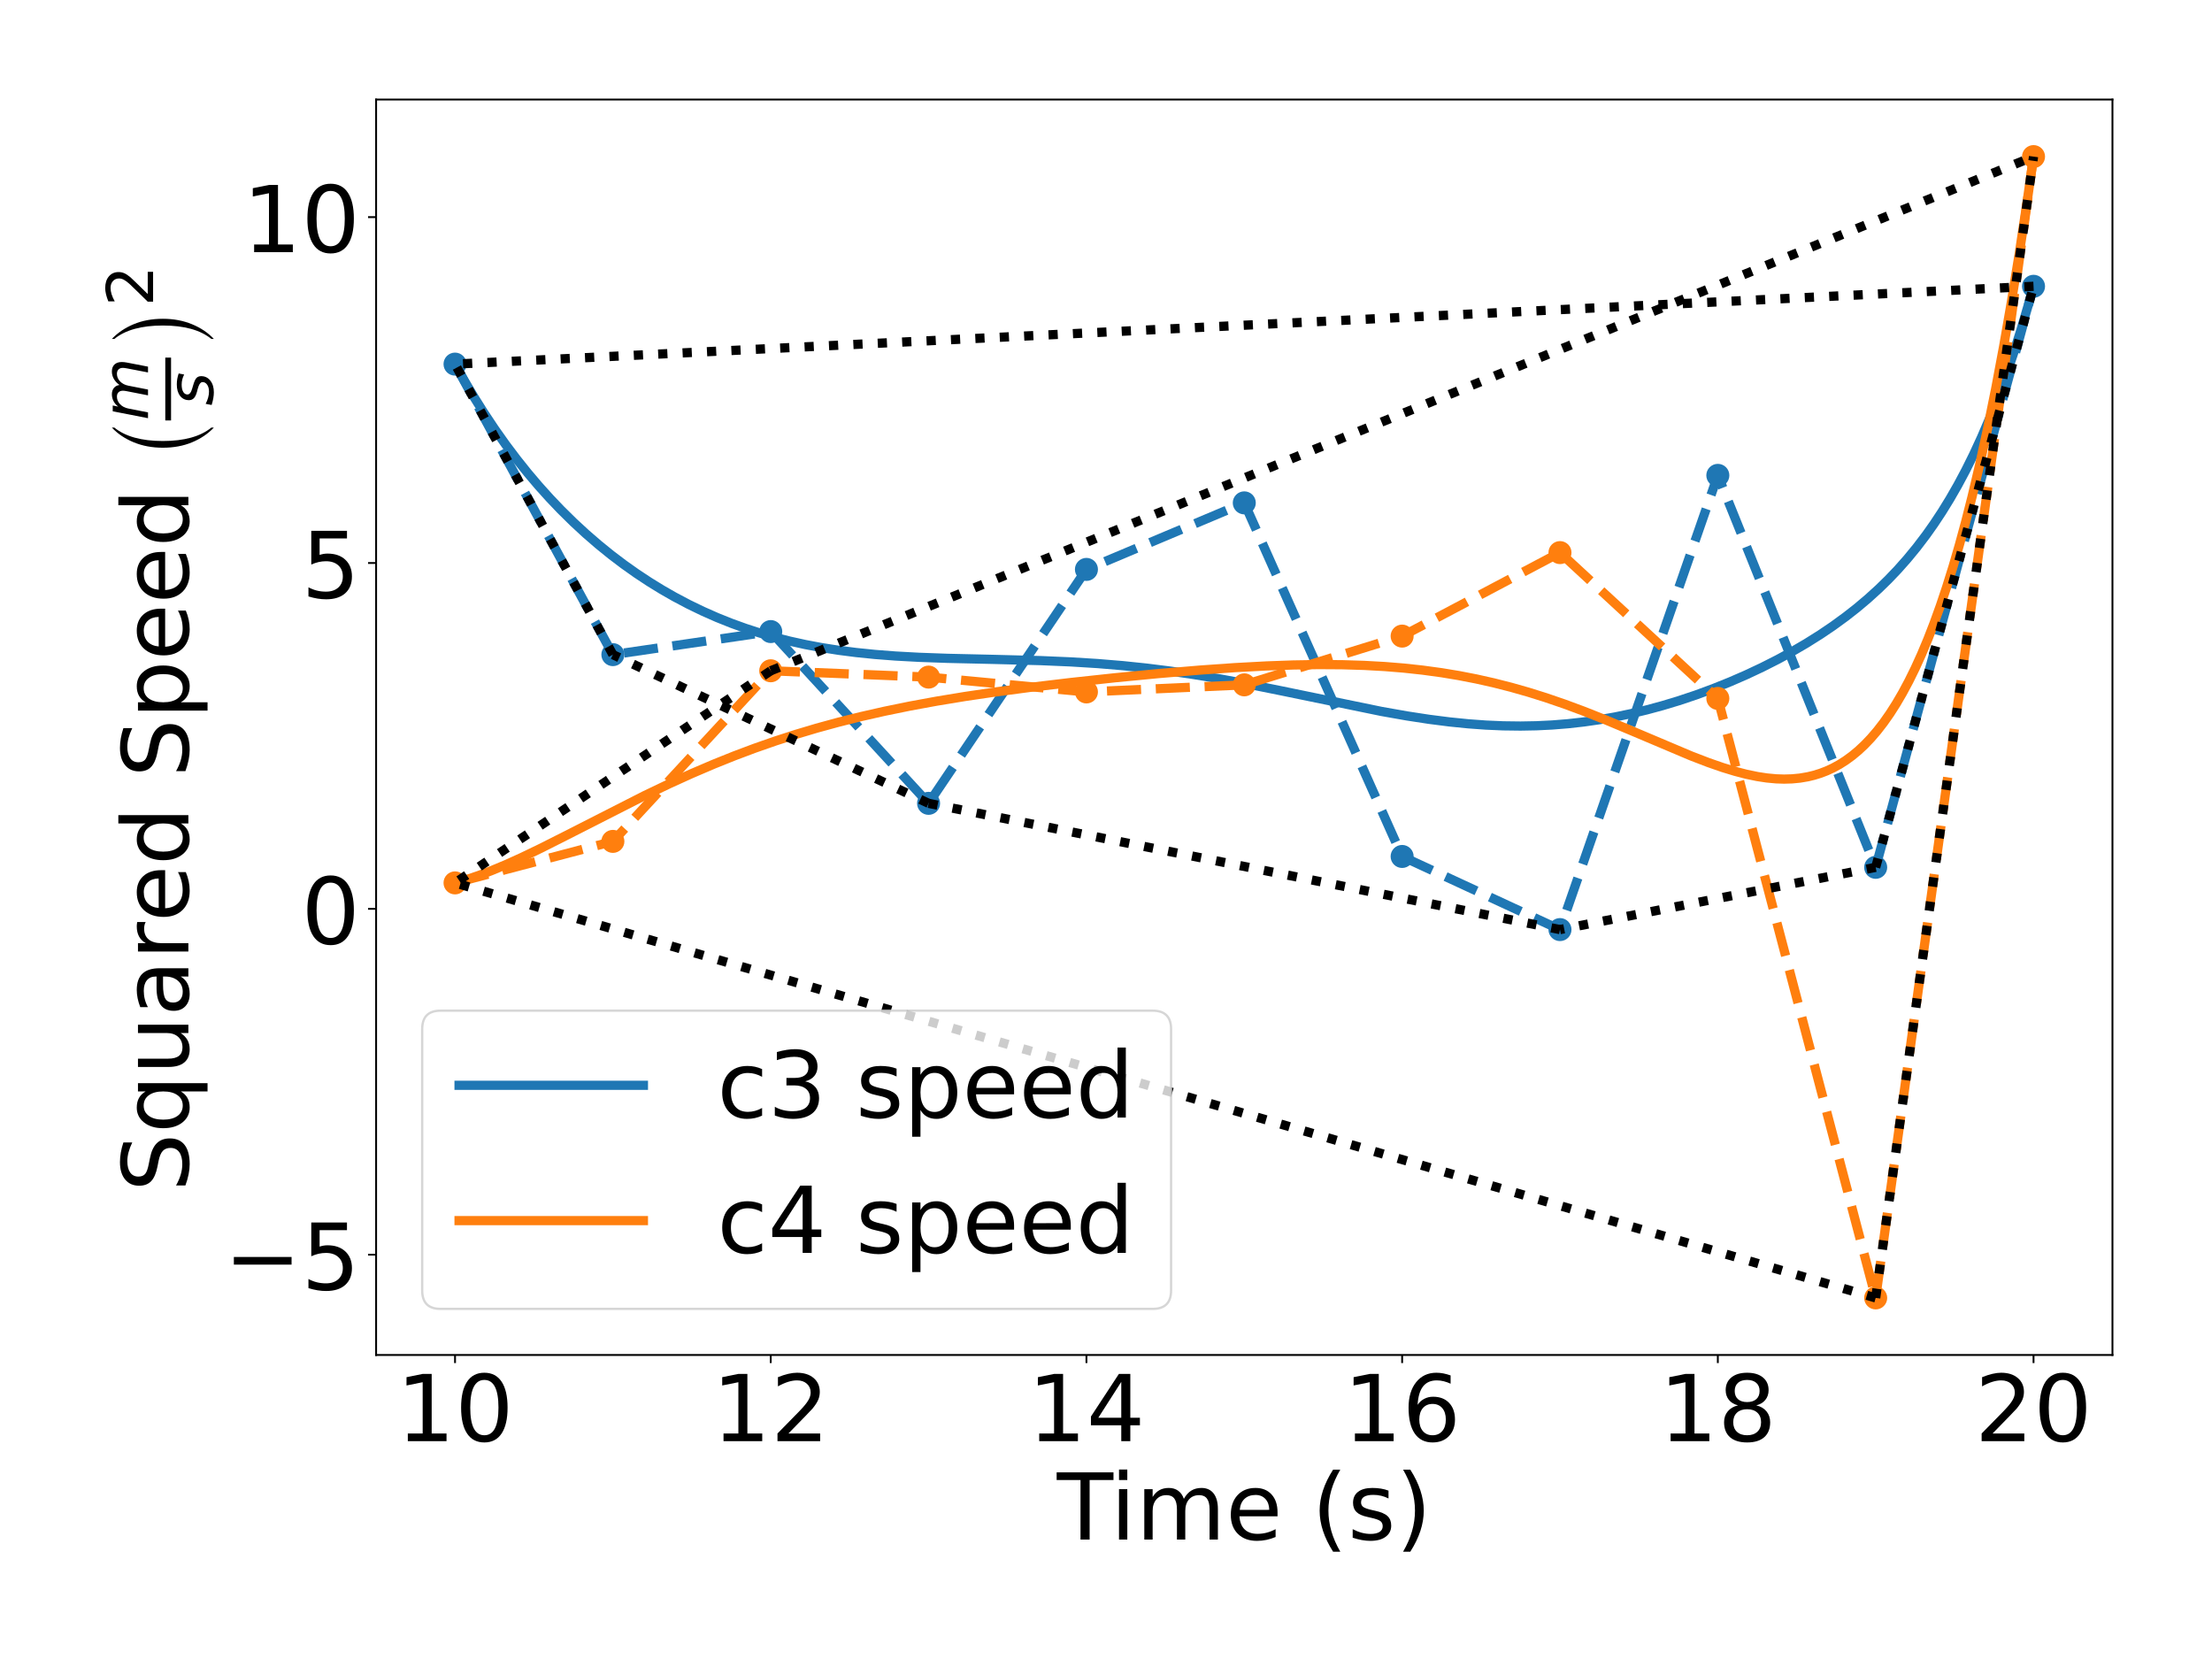 <?xml version="1.0" encoding="utf-8" standalone="no"?>
<!DOCTYPE svg PUBLIC "-//W3C//DTD SVG 1.1//EN"
  "http://www.w3.org/Graphics/SVG/1.1/DTD/svg11.dtd">
<!-- Created with matplotlib (https://matplotlib.org/) -->
<svg height="720pt" version="1.1" viewBox="0 0 959.976 720" width="959.976pt" xmlns="http://www.w3.org/2000/svg" xmlns:xlink="http://www.w3.org/1999/xlink">
 <defs>
  <style type="text/css">
*{stroke-linecap:butt;stroke-linejoin:round;}
  </style>
 </defs>
 <g id="figure_1">
  <g id="patch_1">
   <path d="M 0 720 
L 959.976 720 
L 959.976 0 
L 0 0 
z
" style="fill:#ffffff;"/>
  </g>
  <g id="axes_1">
   <g id="patch_2">
    <path d="M 163.227 588.04 
L 916.776 588.04 
L 916.776 43.2 
L 163.227 43.2 
z
" style="fill:#ffffff;"/>
   </g>
   <g id="matplotlib.axis_1">
    <g id="xtick_1">
     <g id="line2d_1">
      <defs>
       <path d="M 0 0 
L 0 3.5 
" id="m28bb5f65b8" style="stroke:#000000;stroke-width:0.8;"/>
      </defs>
      <g>
       <use style="stroke:#000000;stroke-width:0.8;" x="197.479" xlink:href="#m28bb5f65b8" y="588.04"/>
      </g>
     </g>
     <g id="text_1">
      <!-- 10 -->
      <defs>
       <path d="M 12.406 8.297 
L 28.516 8.297 
L 28.516 63.922 
L 10.984 60.406 
L 10.984 69.391 
L 28.422 72.906 
L 38.281 72.906 
L 38.281 8.297 
L 54.391 8.297 
L 54.391 0 
L 12.406 0 
z
" id="DejaVuSans-49"/>
       <path d="M 31.781 66.406 
Q 24.172 66.406 20.328 58.906 
Q 16.5 51.422 16.5 36.375 
Q 16.5 21.391 20.328 13.891 
Q 24.172 6.391 31.781 6.391 
Q 39.453 6.391 43.281 13.891 
Q 47.125 21.391 47.125 36.375 
Q 47.125 51.422 43.281 58.906 
Q 39.453 66.406 31.781 66.406 
z
M 31.781 74.219 
Q 44.047 74.219 50.516 64.516 
Q 56.984 54.828 56.984 36.375 
Q 56.984 17.969 50.516 8.266 
Q 44.047 -1.422 31.781 -1.422 
Q 19.531 -1.422 13.062 8.266 
Q 6.594 17.969 6.594 36.375 
Q 6.594 54.828 13.062 64.516 
Q 19.531 74.219 31.781 74.219 
z
" id="DejaVuSans-48"/>
      </defs>
      <g transform="translate(172.029 625.434)scale(0.4 -0.4)">
       <use xlink:href="#DejaVuSans-49"/>
       <use x="63.623" xlink:href="#DejaVuSans-48"/>
      </g>
     </g>
    </g>
    <g id="xtick_2">
     <g id="line2d_2">
      <g>
       <use style="stroke:#000000;stroke-width:0.8;" x="334.488" xlink:href="#m28bb5f65b8" y="588.04"/>
      </g>
     </g>
     <g id="text_2">
      <!-- 12 -->
      <defs>
       <path d="M 19.188 8.297 
L 53.609 8.297 
L 53.609 0 
L 7.328 0 
L 7.328 8.297 
Q 12.938 14.109 22.625 23.891 
Q 32.328 33.688 34.812 36.531 
Q 39.547 41.844 41.422 45.531 
Q 43.312 49.219 43.312 52.781 
Q 43.312 58.594 39.234 62.25 
Q 35.156 65.922 28.609 65.922 
Q 23.969 65.922 18.812 64.312 
Q 13.672 62.703 7.812 59.422 
L 7.812 69.391 
Q 13.766 71.781 18.938 73 
Q 24.125 74.219 28.422 74.219 
Q 39.75 74.219 46.484 68.547 
Q 53.219 62.891 53.219 53.422 
Q 53.219 48.922 51.531 44.891 
Q 49.859 40.875 45.406 35.406 
Q 44.188 33.984 37.641 27.219 
Q 31.109 20.453 19.188 8.297 
z
" id="DejaVuSans-50"/>
      </defs>
      <g transform="translate(309.038 625.434)scale(0.4 -0.4)">
       <use xlink:href="#DejaVuSans-49"/>
       <use x="63.623" xlink:href="#DejaVuSans-50"/>
      </g>
     </g>
    </g>
    <g id="xtick_3">
     <g id="line2d_3">
      <g>
       <use style="stroke:#000000;stroke-width:0.8;" x="471.497" xlink:href="#m28bb5f65b8" y="588.04"/>
      </g>
     </g>
     <g id="text_3">
      <!-- 14 -->
      <defs>
       <path d="M 37.797 64.312 
L 12.891 25.391 
L 37.797 25.391 
z
M 35.203 72.906 
L 47.609 72.906 
L 47.609 25.391 
L 58.016 25.391 
L 58.016 17.188 
L 47.609 17.188 
L 47.609 0 
L 37.797 0 
L 37.797 17.188 
L 4.891 17.188 
L 4.891 26.703 
z
" id="DejaVuSans-52"/>
      </defs>
      <g transform="translate(446.047 625.434)scale(0.4 -0.4)">
       <use xlink:href="#DejaVuSans-49"/>
       <use x="63.623" xlink:href="#DejaVuSans-52"/>
      </g>
     </g>
    </g>
    <g id="xtick_4">
     <g id="line2d_4">
      <g>
       <use style="stroke:#000000;stroke-width:0.8;" x="608.506" xlink:href="#m28bb5f65b8" y="588.04"/>
      </g>
     </g>
     <g id="text_4">
      <!-- 16 -->
      <defs>
       <path d="M 33.016 40.375 
Q 26.375 40.375 22.484 35.828 
Q 18.609 31.297 18.609 23.391 
Q 18.609 15.531 22.484 10.953 
Q 26.375 6.391 33.016 6.391 
Q 39.656 6.391 43.531 10.953 
Q 47.406 15.531 47.406 23.391 
Q 47.406 31.297 43.531 35.828 
Q 39.656 40.375 33.016 40.375 
z
M 52.594 71.297 
L 52.594 62.312 
Q 48.875 64.062 45.094 64.984 
Q 41.312 65.922 37.594 65.922 
Q 27.828 65.922 22.672 59.328 
Q 17.531 52.734 16.797 39.406 
Q 19.672 43.656 24.016 45.922 
Q 28.375 48.188 33.594 48.188 
Q 44.578 48.188 50.953 41.516 
Q 57.328 34.859 57.328 23.391 
Q 57.328 12.156 50.688 5.359 
Q 44.047 -1.422 33.016 -1.422 
Q 20.359 -1.422 13.672 8.266 
Q 6.984 17.969 6.984 36.375 
Q 6.984 53.656 15.188 63.938 
Q 23.391 74.219 37.203 74.219 
Q 40.922 74.219 44.703 73.484 
Q 48.484 72.75 52.594 71.297 
z
" id="DejaVuSans-54"/>
      </defs>
      <g transform="translate(583.056 625.434)scale(0.4 -0.4)">
       <use xlink:href="#DejaVuSans-49"/>
       <use x="63.623" xlink:href="#DejaVuSans-54"/>
      </g>
     </g>
    </g>
    <g id="xtick_5">
     <g id="line2d_5">
      <g>
       <use style="stroke:#000000;stroke-width:0.8;" x="745.515" xlink:href="#m28bb5f65b8" y="588.04"/>
      </g>
     </g>
     <g id="text_5">
      <!-- 18 -->
      <defs>
       <path d="M 31.781 34.625 
Q 24.75 34.625 20.719 30.859 
Q 16.703 27.094 16.703 20.516 
Q 16.703 13.922 20.719 10.156 
Q 24.75 6.391 31.781 6.391 
Q 38.812 6.391 42.859 10.172 
Q 46.922 13.969 46.922 20.516 
Q 46.922 27.094 42.891 30.859 
Q 38.875 34.625 31.781 34.625 
z
M 21.922 38.812 
Q 15.578 40.375 12.031 44.719 
Q 8.5 49.078 8.5 55.328 
Q 8.5 64.062 14.719 69.141 
Q 20.953 74.219 31.781 74.219 
Q 42.672 74.219 48.875 69.141 
Q 55.078 64.062 55.078 55.328 
Q 55.078 49.078 51.531 44.719 
Q 48 40.375 41.703 38.812 
Q 48.828 37.156 52.797 32.312 
Q 56.781 27.484 56.781 20.516 
Q 56.781 9.906 50.312 4.234 
Q 43.844 -1.422 31.781 -1.422 
Q 19.734 -1.422 13.25 4.234 
Q 6.781 9.906 6.781 20.516 
Q 6.781 27.484 10.781 32.312 
Q 14.797 37.156 21.922 38.812 
z
M 18.312 54.391 
Q 18.312 48.734 21.844 45.562 
Q 25.391 42.391 31.781 42.391 
Q 38.141 42.391 41.719 45.562 
Q 45.312 48.734 45.312 54.391 
Q 45.312 60.062 41.719 63.234 
Q 38.141 66.406 31.781 66.406 
Q 25.391 66.406 21.844 63.234 
Q 18.312 60.062 18.312 54.391 
z
" id="DejaVuSans-56"/>
      </defs>
      <g transform="translate(720.065 625.434)scale(0.4 -0.4)">
       <use xlink:href="#DejaVuSans-49"/>
       <use x="63.623" xlink:href="#DejaVuSans-56"/>
      </g>
     </g>
    </g>
    <g id="xtick_6">
     <g id="line2d_6">
      <g>
       <use style="stroke:#000000;stroke-width:0.8;" x="882.524" xlink:href="#m28bb5f65b8" y="588.04"/>
      </g>
     </g>
     <g id="text_6">
      <!-- 20 -->
      <g transform="translate(857.074 625.434)scale(0.4 -0.4)">
       <use xlink:href="#DejaVuSans-50"/>
       <use x="63.623" xlink:href="#DejaVuSans-48"/>
      </g>
     </g>
    </g>
    <g id="text_7">
     <!-- Time (s) -->
     <defs>
      <path d="M -0.297 72.906 
L 61.375 72.906 
L 61.375 64.594 
L 35.5 64.594 
L 35.5 0 
L 25.594 0 
L 25.594 64.594 
L -0.297 64.594 
z
" id="DejaVuSans-84"/>
      <path d="M 9.422 54.688 
L 18.406 54.688 
L 18.406 0 
L 9.422 0 
z
M 9.422 75.984 
L 18.406 75.984 
L 18.406 64.594 
L 9.422 64.594 
z
" id="DejaVuSans-105"/>
      <path d="M 52 44.188 
Q 55.375 50.25 60.062 53.125 
Q 64.75 56 71.094 56 
Q 79.641 56 84.281 50.016 
Q 88.922 44.047 88.922 33.016 
L 88.922 0 
L 79.891 0 
L 79.891 32.719 
Q 79.891 40.578 77.094 44.375 
Q 74.312 48.188 68.609 48.188 
Q 61.625 48.188 57.562 43.547 
Q 53.516 38.922 53.516 30.906 
L 53.516 0 
L 44.484 0 
L 44.484 32.719 
Q 44.484 40.625 41.703 44.406 
Q 38.922 48.188 33.109 48.188 
Q 26.219 48.188 22.156 43.531 
Q 18.109 38.875 18.109 30.906 
L 18.109 0 
L 9.078 0 
L 9.078 54.688 
L 18.109 54.688 
L 18.109 46.188 
Q 21.188 51.219 25.484 53.609 
Q 29.781 56 35.688 56 
Q 41.656 56 45.828 52.969 
Q 50 49.953 52 44.188 
z
" id="DejaVuSans-109"/>
      <path d="M 56.203 29.594 
L 56.203 25.203 
L 14.891 25.203 
Q 15.484 15.922 20.484 11.062 
Q 25.484 6.203 34.422 6.203 
Q 39.594 6.203 44.453 7.469 
Q 49.312 8.734 54.109 11.281 
L 54.109 2.781 
Q 49.266 0.734 44.188 -0.344 
Q 39.109 -1.422 33.891 -1.422 
Q 20.797 -1.422 13.156 6.188 
Q 5.516 13.812 5.516 26.812 
Q 5.516 40.234 12.766 48.109 
Q 20.016 56 32.328 56 
Q 43.359 56 49.781 48.891 
Q 56.203 41.797 56.203 29.594 
z
M 47.219 32.234 
Q 47.125 39.594 43.094 43.984 
Q 39.062 48.391 32.422 48.391 
Q 24.906 48.391 20.391 44.141 
Q 15.875 39.891 15.188 32.172 
z
" id="DejaVuSans-101"/>
      <path id="DejaVuSans-32"/>
      <path d="M 31 75.875 
Q 24.469 64.656 21.281 53.656 
Q 18.109 42.672 18.109 31.391 
Q 18.109 20.125 21.312 9.062 
Q 24.516 -2 31 -13.188 
L 23.188 -13.188 
Q 15.875 -1.703 12.234 9.375 
Q 8.594 20.453 8.594 31.391 
Q 8.594 42.281 12.203 53.312 
Q 15.828 64.359 23.188 75.875 
z
" id="DejaVuSans-40"/>
      <path d="M 44.281 53.078 
L 44.281 44.578 
Q 40.484 46.531 36.375 47.5 
Q 32.281 48.484 27.875 48.484 
Q 21.188 48.484 17.844 46.438 
Q 14.5 44.391 14.5 40.281 
Q 14.5 37.156 16.891 35.375 
Q 19.281 33.594 26.516 31.984 
L 29.594 31.297 
Q 39.156 29.25 43.188 25.516 
Q 47.219 21.781 47.219 15.094 
Q 47.219 7.469 41.188 3.016 
Q 35.156 -1.422 24.609 -1.422 
Q 20.219 -1.422 15.453 -0.562 
Q 10.688 0.297 5.422 2 
L 5.422 11.281 
Q 10.406 8.688 15.234 7.391 
Q 20.062 6.109 24.812 6.109 
Q 31.156 6.109 34.562 8.281 
Q 37.984 10.453 37.984 14.406 
Q 37.984 18.062 35.516 20.016 
Q 33.062 21.969 24.703 23.781 
L 21.578 24.516 
Q 13.234 26.266 9.516 29.906 
Q 5.812 33.547 5.812 39.891 
Q 5.812 47.609 11.281 51.797 
Q 16.75 56 26.812 56 
Q 31.781 56 36.172 55.266 
Q 40.578 54.547 44.281 53.078 
z
" id="DejaVuSans-115"/>
      <path d="M 8.016 75.875 
L 15.828 75.875 
Q 23.141 64.359 26.781 53.312 
Q 30.422 42.281 30.422 31.391 
Q 30.422 20.453 26.781 9.375 
Q 23.141 -1.703 15.828 -13.188 
L 8.016 -13.188 
Q 14.5 -2 17.703 9.062 
Q 20.906 20.125 20.906 31.391 
Q 20.906 42.672 17.703 53.656 
Q 14.5 64.656 8.016 75.875 
z
" id="DejaVuSans-41"/>
     </defs>
     <g transform="translate(458.686 668.146)scale(0.4 -0.4)">
      <use xlink:href="#DejaVuSans-84"/>
      <use x="57.959" xlink:href="#DejaVuSans-105"/>
      <use x="85.742" xlink:href="#DejaVuSans-109"/>
      <use x="183.154" xlink:href="#DejaVuSans-101"/>
      <use x="244.678" xlink:href="#DejaVuSans-32"/>
      <use x="276.465" xlink:href="#DejaVuSans-40"/>
      <use x="315.479" xlink:href="#DejaVuSans-115"/>
      <use x="367.578" xlink:href="#DejaVuSans-41"/>
     </g>
    </g>
   </g>
   <g id="matplotlib.axis_2">
    <g id="ytick_1">
     <g id="line2d_7">
      <defs>
       <path d="M 0 0 
L -3.5 0 
" id="m6526f35164" style="stroke:#000000;stroke-width:0.8;"/>
      </defs>
      <g>
       <use style="stroke:#000000;stroke-width:0.8;" x="163.227" xlink:href="#m6526f35164" y="544.513"/>
      </g>
     </g>
     <g id="text_8">
      <!-- −5 -->
      <defs>
       <path d="M 10.594 35.5 
L 73.188 35.5 
L 73.188 27.203 
L 10.594 27.203 
z
" id="DejaVuSans-8722"/>
       <path d="M 10.797 72.906 
L 49.516 72.906 
L 49.516 64.594 
L 19.828 64.594 
L 19.828 46.734 
Q 21.969 47.469 24.109 47.828 
Q 26.266 48.188 28.422 48.188 
Q 40.625 48.188 47.75 41.5 
Q 54.891 34.812 54.891 23.391 
Q 54.891 11.625 47.562 5.094 
Q 40.234 -1.422 26.906 -1.422 
Q 22.312 -1.422 17.547 -0.641 
Q 12.797 0.141 7.719 1.703 
L 7.719 11.625 
Q 12.109 9.234 16.797 8.062 
Q 21.484 6.891 26.703 6.891 
Q 35.156 6.891 40.078 11.328 
Q 45.016 15.766 45.016 23.391 
Q 45.016 31 40.078 35.438 
Q 35.156 39.891 26.703 39.891 
Q 22.75 39.891 18.812 39.016 
Q 14.891 38.141 10.797 36.281 
z
" id="DejaVuSans-53"/>
      </defs>
      <g transform="translate(97.258 559.71)scale(0.4 -0.4)">
       <use xlink:href="#DejaVuSans-8722"/>
       <use x="83.789" xlink:href="#DejaVuSans-53"/>
      </g>
     </g>
    </g>
    <g id="ytick_2">
     <g id="line2d_8">
      <g>
       <use style="stroke:#000000;stroke-width:0.8;" x="163.227" xlink:href="#m6526f35164" y="394.419"/>
      </g>
     </g>
     <g id="text_9">
      <!-- 0 -->
      <g transform="translate(130.777 409.616)scale(0.4 -0.4)">
       <use xlink:href="#DejaVuSans-48"/>
      </g>
     </g>
    </g>
    <g id="ytick_3">
     <g id="line2d_9">
      <g>
       <use style="stroke:#000000;stroke-width:0.8;" x="163.227" xlink:href="#m6526f35164" y="244.326"/>
      </g>
     </g>
     <g id="text_10">
      <!-- 5 -->
      <g transform="translate(130.777 259.522)scale(0.4 -0.4)">
       <use xlink:href="#DejaVuSans-53"/>
      </g>
     </g>
    </g>
    <g id="ytick_4">
     <g id="line2d_10">
      <g>
       <use style="stroke:#000000;stroke-width:0.8;" x="163.227" xlink:href="#m6526f35164" y="94.232"/>
      </g>
     </g>
     <g id="text_11">
      <!-- 10 -->
      <g transform="translate(105.327 109.429)scale(0.4 -0.4)">
       <use xlink:href="#DejaVuSans-49"/>
       <use x="63.623" xlink:href="#DejaVuSans-48"/>
      </g>
     </g>
    </g>
    <g id="text_12">
     <!-- Squared Speed $\left( \frac{m}{s} \right)^2$ -->
     <defs>
      <path d="M 53.516 70.516 
L 53.516 60.891 
Q 47.906 63.578 42.922 64.891 
Q 37.938 66.219 33.297 66.219 
Q 25.25 66.219 20.875 63.094 
Q 16.5 59.969 16.5 54.203 
Q 16.5 49.359 19.406 46.891 
Q 22.312 44.438 30.422 42.922 
L 36.375 41.703 
Q 47.406 39.594 52.656 34.297 
Q 57.906 29 57.906 20.125 
Q 57.906 9.516 50.797 4.047 
Q 43.703 -1.422 29.984 -1.422 
Q 24.812 -1.422 18.969 -0.25 
Q 13.141 0.922 6.891 3.219 
L 6.891 13.375 
Q 12.891 10.016 18.656 8.297 
Q 24.422 6.594 29.984 6.594 
Q 38.422 6.594 43.016 9.906 
Q 47.609 13.234 47.609 19.391 
Q 47.609 24.75 44.312 27.781 
Q 41.016 30.812 33.5 32.328 
L 27.484 33.5 
Q 16.453 35.688 11.516 40.375 
Q 6.594 45.062 6.594 53.422 
Q 6.594 63.094 13.406 68.656 
Q 20.219 74.219 32.172 74.219 
Q 37.312 74.219 42.625 73.281 
Q 47.953 72.359 53.516 70.516 
z
" id="DejaVuSans-83"/>
      <path d="M 14.797 27.297 
Q 14.797 17.391 18.875 11.75 
Q 22.953 6.109 30.078 6.109 
Q 37.203 6.109 41.297 11.75 
Q 45.406 17.391 45.406 27.297 
Q 45.406 37.203 41.297 42.844 
Q 37.203 48.484 30.078 48.484 
Q 22.953 48.484 18.875 42.844 
Q 14.797 37.203 14.797 27.297 
z
M 45.406 8.203 
Q 42.578 3.328 38.25 0.953 
Q 33.938 -1.422 27.875 -1.422 
Q 17.969 -1.422 11.734 6.484 
Q 5.516 14.406 5.516 27.297 
Q 5.516 40.188 11.734 48.094 
Q 17.969 56 27.875 56 
Q 33.938 56 38.25 53.625 
Q 42.578 51.266 45.406 46.391 
L 45.406 54.688 
L 54.391 54.688 
L 54.391 -20.797 
L 45.406 -20.797 
z
" id="DejaVuSans-113"/>
      <path d="M 8.5 21.578 
L 8.5 54.688 
L 17.484 54.688 
L 17.484 21.922 
Q 17.484 14.156 20.5 10.266 
Q 23.531 6.391 29.594 6.391 
Q 36.859 6.391 41.078 11.031 
Q 45.312 15.672 45.312 23.688 
L 45.312 54.688 
L 54.297 54.688 
L 54.297 0 
L 45.312 0 
L 45.312 8.406 
Q 42.047 3.422 37.719 1 
Q 33.406 -1.422 27.688 -1.422 
Q 18.266 -1.422 13.375 4.438 
Q 8.5 10.297 8.5 21.578 
z
M 31.109 56 
z
" id="DejaVuSans-117"/>
      <path d="M 34.281 27.484 
Q 23.391 27.484 19.188 25 
Q 14.984 22.516 14.984 16.5 
Q 14.984 11.719 18.141 8.906 
Q 21.297 6.109 26.703 6.109 
Q 34.188 6.109 38.703 11.406 
Q 43.219 16.703 43.219 25.484 
L 43.219 27.484 
z
M 52.203 31.203 
L 52.203 0 
L 43.219 0 
L 43.219 8.297 
Q 40.141 3.328 35.547 0.953 
Q 30.953 -1.422 24.312 -1.422 
Q 15.922 -1.422 10.953 3.297 
Q 6 8.016 6 15.922 
Q 6 25.141 12.172 29.828 
Q 18.359 34.516 30.609 34.516 
L 43.219 34.516 
L 43.219 35.406 
Q 43.219 41.609 39.141 45 
Q 35.062 48.391 27.688 48.391 
Q 23 48.391 18.547 47.266 
Q 14.109 46.141 10.016 43.891 
L 10.016 52.203 
Q 14.938 54.109 19.578 55.047 
Q 24.219 56 28.609 56 
Q 40.484 56 46.344 49.844 
Q 52.203 43.703 52.203 31.203 
z
" id="DejaVuSans-97"/>
      <path d="M 41.109 46.297 
Q 39.594 47.172 37.812 47.578 
Q 36.031 48 33.891 48 
Q 26.266 48 22.188 43.047 
Q 18.109 38.094 18.109 28.812 
L 18.109 0 
L 9.078 0 
L 9.078 54.688 
L 18.109 54.688 
L 18.109 46.188 
Q 20.953 51.172 25.484 53.578 
Q 30.031 56 36.531 56 
Q 37.453 56 38.578 55.875 
Q 39.703 55.766 41.062 55.516 
z
" id="DejaVuSans-114"/>
      <path d="M 45.406 46.391 
L 45.406 75.984 
L 54.391 75.984 
L 54.391 0 
L 45.406 0 
L 45.406 8.203 
Q 42.578 3.328 38.25 0.953 
Q 33.938 -1.422 27.875 -1.422 
Q 17.969 -1.422 11.734 6.484 
Q 5.516 14.406 5.516 27.297 
Q 5.516 40.188 11.734 48.094 
Q 17.969 56 27.875 56 
Q 33.938 56 38.25 53.625 
Q 42.578 51.266 45.406 46.391 
z
M 14.797 27.297 
Q 14.797 17.391 18.875 11.75 
Q 22.953 6.109 30.078 6.109 
Q 37.203 6.109 41.297 11.75 
Q 45.406 17.391 45.406 27.297 
Q 45.406 37.203 41.297 42.844 
Q 37.203 48.484 30.078 48.484 
Q 22.953 48.484 18.875 42.844 
Q 14.797 37.203 14.797 27.297 
z
" id="DejaVuSans-100"/>
      <path d="M 18.109 8.203 
L 18.109 -20.797 
L 9.078 -20.797 
L 9.078 54.688 
L 18.109 54.688 
L 18.109 46.391 
Q 20.953 51.266 25.266 53.625 
Q 29.594 56 35.594 56 
Q 45.562 56 51.781 48.094 
Q 58.016 40.188 58.016 27.297 
Q 58.016 14.406 51.781 6.484 
Q 45.562 -1.422 35.594 -1.422 
Q 29.594 -1.422 25.266 0.953 
Q 20.953 3.328 18.109 8.203 
z
M 48.688 27.297 
Q 48.688 37.203 44.609 42.844 
Q 40.531 48.484 33.406 48.484 
Q 26.266 48.484 22.188 42.844 
Q 18.109 37.203 18.109 27.297 
Q 18.109 17.391 22.188 11.75 
Q 26.266 6.109 33.406 6.109 
Q 40.531 6.109 44.609 11.75 
Q 48.688 17.391 48.688 27.297 
z
" id="DejaVuSans-112"/>
      <path d="M 38.203 -13.406 
L 38.203 -16.406 
Q 27 -5.797 20.453 9.844 
Q 13.906 25.5 13.906 45.094 
Q 13.906 64.406 20.453 80.25 
Q 27 96.094 38.203 106.594 
L 38.203 103.594 
Q 22 83.797 22 45.094 
Q 22 6.406 38.203 -13.406 
z
" id="STIXSizeOneSym-Regular-40"/>
      <path d="M 89.797 33.016 
L 83.406 0 
L 74.422 0 
L 80.719 32.719 
Q 81.109 34.812 81.297 36.328 
Q 81.5 37.844 81.5 38.922 
Q 81.5 43.312 79.047 45.75 
Q 76.609 48.188 72.219 48.188 
Q 65.672 48.188 60.547 43.281 
Q 55.422 38.375 53.906 30.516 
L 47.906 0 
L 38.922 0 
L 45.312 32.719 
Q 45.703 34.516 45.891 36.047 
Q 46.094 37.594 46.094 38.812 
Q 46.094 43.266 43.656 45.719 
Q 41.219 48.188 36.922 48.188 
Q 30.281 48.188 25.141 43.281 
Q 20.016 38.375 18.5 30.516 
L 12.5 0 
L 3.516 0 
L 14.203 54.688 
L 23.188 54.688 
L 21.484 46.188 
Q 25.141 50.984 30.047 53.484 
Q 34.969 56 40.578 56 
Q 46.531 56 50.359 52.875 
Q 54.203 49.75 54.984 44.188 
Q 59.078 49.953 64.469 52.969 
Q 69.875 56 75.875 56 
Q 82.906 56 86.734 51.953 
Q 90.578 47.906 90.578 40.484 
Q 90.578 38.875 90.375 36.938 
Q 90.188 35.016 89.797 33.016 
z
" id="DejaVuSans-Oblique-109"/>
      <path d="M 50 53.078 
L 48.297 44.578 
Q 44.734 46.531 40.766 47.5 
Q 36.812 48.484 32.625 48.484 
Q 25.531 48.484 21.453 46.062 
Q 17.391 43.656 17.391 39.5 
Q 17.391 34.672 26.859 32.078 
Q 27.594 31.891 27.938 31.781 
L 30.812 30.906 
Q 39.797 28.422 42.797 25.688 
Q 45.797 22.953 45.797 18.219 
Q 45.797 9.516 38.891 4.047 
Q 31.984 -1.422 20.797 -1.422 
Q 16.453 -1.422 11.672 -0.578 
Q 6.891 0.25 1.125 2 
L 2.875 11.281 
Q 7.812 8.734 12.594 7.422 
Q 17.391 6.109 21.781 6.109 
Q 28.375 6.109 32.5 8.938 
Q 36.625 11.766 36.625 16.109 
Q 36.625 20.797 25.781 23.688 
L 24.859 23.922 
L 21.781 24.703 
Q 14.938 26.516 11.766 29.469 
Q 8.594 32.422 8.594 37.016 
Q 8.594 45.75 15.156 50.875 
Q 21.734 56 33.016 56 
Q 37.453 56 41.672 55.266 
Q 45.906 54.547 50 53.078 
z
" id="DejaVuSans-Oblique-115"/>
      <path d="M 8.594 103.594 
L 8.594 106.594 
Q 19.797 96 26.344 80.344 
Q 32.906 64.703 32.906 45.094 
Q 32.906 25.797 26.344 9.938 
Q 19.797 -5.906 8.594 -16.406 
L 8.594 -13.406 
Q 24.797 6.406 24.797 45.094 
Q 24.797 83.797 8.594 103.594 
z
" id="STIXSizeOneSym-Regular-41"/>
     </defs>
     <g transform="translate(82.058 517.22)rotate(-90)scale(0.4 -0.4)">
      <use transform="translate(0 0.766)" xlink:href="#DejaVuSans-83"/>
      <use transform="translate(63.477 0.766)" xlink:href="#DejaVuSans-113"/>
      <use transform="translate(126.953 0.766)" xlink:href="#DejaVuSans-117"/>
      <use transform="translate(190.332 0.766)" xlink:href="#DejaVuSans-97"/>
      <use transform="translate(251.611 0.766)" xlink:href="#DejaVuSans-114"/>
      <use transform="translate(292.725 0.766)" xlink:href="#DejaVuSans-101"/>
      <use transform="translate(354.248 0.766)" xlink:href="#DejaVuSans-100"/>
      <use transform="translate(417.725 0.766)" xlink:href="#DejaVuSans-32"/>
      <use transform="translate(449.512 0.766)" xlink:href="#DejaVuSans-83"/>
      <use transform="translate(512.988 0.766)" xlink:href="#DejaVuSans-112"/>
      <use transform="translate(576.465 0.766)" xlink:href="#DejaVuSans-101"/>
      <use transform="translate(637.988 0.766)" xlink:href="#DejaVuSans-101"/>
      <use transform="translate(699.512 0.766)" xlink:href="#DejaVuSans-100"/>
      <use transform="translate(762.988 0.766)" xlink:href="#DejaVuSans-32"/>
      <use transform="translate(794.775 -12.133)scale(0.9)" xlink:href="#STIXSizeOneSym-Regular-40"/>
      <use transform="translate(836.873 44.562)scale(0.7)" xlink:href="#DejaVuSans-Oblique-109"/>
      <use transform="translate(852.873 -25.887)scale(0.7)" xlink:href="#DejaVuSans-Oblique-115"/>
      <use transform="translate(917.562 -12.133)scale(0.9)" xlink:href="#STIXSizeOneSym-Regular-41"/>
      <use transform="translate(960.617 39.047)scale(0.7)" xlink:href="#DejaVuSans-50"/>
      <path d="M 836.873 19.562 
L 836.873 25.812 
L 905.062 25.812 
L 905.062 19.562 
L 836.873 19.562 
z
"/>
     </g>
    </g>
   </g>
   <g id="line2d_11">
    <path clip-path="url(#p20852fbf9b)" d="M 197.479 158.022 
L 201.589 165.372 
L 205.7 172.313 
L 209.81 178.876 
L 214.605 186.091 
L 219.4 192.866 
L 224.196 199.236 
L 228.991 205.233 
L 233.786 210.883 
L 238.582 216.211 
L 243.377 221.238 
L 248.857 226.64 
L 254.338 231.7 
L 259.818 236.438 
L 265.298 240.874 
L 270.779 245.024 
L 276.259 248.903 
L 281.739 252.523 
L 287.22 255.897 
L 292.7 259.034 
L 298.866 262.293 
L 305.031 265.276 
L 311.196 267.998 
L 317.362 270.468 
L 323.527 272.698 
L 329.693 274.7 
L 335.858 276.486 
L 342.708 278.23 
L 349.559 279.737 
L 356.409 281.026 
L 363.945 282.212 
L 371.48 283.18 
L 379.701 284.016 
L 388.606 284.703 
L 398.882 285.265 
L 411.213 285.708 
L 431.079 286.161 
L 451.631 286.694 
L 464.646 287.25 
L 476.292 287.969 
L 487.253 288.876 
L 497.529 289.945 
L 507.804 291.234 
L 518.08 292.737 
L 529.041 294.56 
L 541.371 296.844 
L 556.442 299.884 
L 599.6 308.762 
L 610.561 310.696 
L 620.152 312.166 
L 629.057 313.303 
L 637.278 314.128 
L 644.813 314.674 
L 652.349 315.002 
L 659.884 315.097 
L 666.735 314.972 
L 673.585 314.638 
L 680.436 314.09 
L 687.286 313.325 
L 694.136 312.341 
L 700.987 311.137 
L 707.837 309.715 
L 714.688 308.076 
L 721.538 306.221 
L 728.389 304.155 
L 735.924 301.638 
L 743.46 298.866 
L 750.995 295.835 
L 757.846 292.849 
L 764.696 289.631 
L 771.547 286.165 
L 777.712 282.813 
L 783.877 279.216 
L 790.043 275.342 
L 795.523 271.636 
L 801.003 267.645 
L 805.799 263.89 
L 810.594 259.854 
L 815.389 255.501 
L 819.5 251.486 
L 823.61 247.177 
L 827.72 242.541 
L 831.83 237.54 
L 835.941 232.134 
L 839.366 227.286 
L 842.791 222.097 
L 846.216 216.535 
L 849.642 210.566 
L 853.067 204.155 
L 856.492 197.264 
L 859.917 189.849 
L 863.343 181.867 
L 866.768 173.269 
L 870.193 164.005 
L 873.618 154.02 
L 877.043 143.254 
L 880.469 131.647 
L 882.524 124.251 
L 882.524 124.251 
" style="fill:none;stroke:#1f77b4;stroke-linecap:square;stroke-width:4;"/>
   </g>
   <g id="line2d_12">
    <path clip-path="url(#p20852fbf9b)" d="M 197.479 158.022 
L 265.983 284.1 
L 334.488 274.094 
L 402.992 348.641 
L 471.497 247.113 
L 540.001 218.238 
L 608.506 371.691 
L 677.01 403.425 
L 745.515 206.302 
L 814.019 376.408 
L 882.524 124.251 
" style="fill:none;stroke:#1f77b4;stroke-dasharray:14.8,6.4;stroke-dashoffset:0;stroke-width:4;"/>
    <defs>
     <path d="M 0 4.5 
C 1.193 4.5 2.338 4.026 3.182 3.182 
C 4.026 2.338 4.5 1.193 4.5 0 
C 4.5 -1.193 4.026 -2.338 3.182 -3.182 
C 2.338 -4.026 1.193 -4.5 0 -4.5 
C -1.193 -4.5 -2.338 -4.026 -3.182 -3.182 
C -4.026 -2.338 -4.5 -1.193 -4.5 0 
C -4.5 1.193 -4.026 2.338 -3.182 3.182 
C -2.338 4.026 -1.193 4.5 0 4.5 
z
" id="m4d0b49661a" style="stroke:#1f77b4;"/>
    </defs>
    <g clip-path="url(#p20852fbf9b)">
     <use style="fill:#1f77b4;stroke:#1f77b4;" x="197.479" xlink:href="#m4d0b49661a" y="158.022"/>
     <use style="fill:#1f77b4;stroke:#1f77b4;" x="265.983" xlink:href="#m4d0b49661a" y="284.1"/>
     <use style="fill:#1f77b4;stroke:#1f77b4;" x="334.488" xlink:href="#m4d0b49661a" y="274.094"/>
     <use style="fill:#1f77b4;stroke:#1f77b4;" x="402.992" xlink:href="#m4d0b49661a" y="348.641"/>
     <use style="fill:#1f77b4;stroke:#1f77b4;" x="471.497" xlink:href="#m4d0b49661a" y="247.113"/>
     <use style="fill:#1f77b4;stroke:#1f77b4;" x="540.001" xlink:href="#m4d0b49661a" y="218.238"/>
     <use style="fill:#1f77b4;stroke:#1f77b4;" x="608.506" xlink:href="#m4d0b49661a" y="371.691"/>
     <use style="fill:#1f77b4;stroke:#1f77b4;" x="677.01" xlink:href="#m4d0b49661a" y="403.425"/>
     <use style="fill:#1f77b4;stroke:#1f77b4;" x="745.515" xlink:href="#m4d0b49661a" y="206.302"/>
     <use style="fill:#1f77b4;stroke:#1f77b4;" x="814.019" xlink:href="#m4d0b49661a" y="376.408"/>
     <use style="fill:#1f77b4;stroke:#1f77b4;" x="882.524" xlink:href="#m4d0b49661a" y="124.251"/>
    </g>
   </g>
   <g id="line2d_13">
    <path clip-path="url(#p20852fbf9b)" d="M 197.479 383.162 
L 202.274 381.783 
L 207.755 379.945 
L 213.235 377.868 
L 219.4 375.296 
L 226.251 372.204 
L 234.471 368.255 
L 245.432 362.733 
L 279.684 345.296 
L 290.645 340.057 
L 300.236 335.706 
L 309.826 331.602 
L 318.732 328.026 
L 327.637 324.682 
L 336.543 321.572 
L 345.449 318.692 
L 354.354 316.034 
L 363.945 313.409 
L 373.535 311.015 
L 383.811 308.686 
L 394.772 306.444 
L 406.418 304.304 
L 418.748 302.271 
L 432.449 300.247 
L 447.52 298.249 
L 464.646 296.206 
L 483.828 294.145 
L 503.009 292.3 
L 520.82 290.803 
L 535.891 289.747 
L 549.592 289.008 
L 561.238 288.592 
L 572.198 288.419 
L 582.474 288.484 
L 592.065 288.775 
L 600.97 289.269 
L 609.191 289.937 
L 617.411 290.825 
L 625.632 291.948 
L 633.167 293.196 
L 640.703 294.662 
L 648.238 296.351 
L 655.774 298.267 
L 663.309 300.409 
L 670.845 302.771 
L 679.065 305.589 
L 687.286 308.636 
L 696.877 312.439 
L 708.522 317.32 
L 733.869 328.045 
L 741.405 330.941 
L 747.57 333.084 
L 753.05 334.758 
L 757.846 336.003 
L 762.641 337 
L 766.751 337.625 
L 770.861 338.007 
L 774.287 338.117 
L 777.712 338.017 
L 781.137 337.687 
L 784.562 337.105 
L 787.303 336.442 
L 790.043 335.591 
L 792.783 334.539 
L 795.523 333.272 
L 798.263 331.776 
L 801.003 330.037 
L 803.744 328.039 
L 806.484 325.768 
L 809.224 323.206 
L 811.964 320.335 
L 814.704 317.14 
L 817.445 313.6 
L 820.185 309.697 
L 822.925 305.41 
L 825.665 300.72 
L 828.405 295.604 
L 831.145 290.041 
L 833.886 284.007 
L 836.626 277.478 
L 839.366 270.429 
L 842.106 262.835 
L 844.846 254.669 
L 847.586 245.904 
L 850.327 236.51 
L 853.067 226.459 
L 855.807 215.72 
L 859.232 201.28 
L 862.657 185.651 
L 866.083 168.767 
L 869.508 150.557 
L 872.933 130.951 
L 876.358 109.871 
L 879.784 87.241 
L 882.524 67.965 
L 882.524 67.965 
" style="fill:none;stroke:#ff7f0e;stroke-linecap:square;stroke-width:4;"/>
   </g>
   <g id="line2d_14">
    <path clip-path="url(#p20852fbf9b)" d="M 197.479 383.162 
L 265.983 365.151 
L 334.488 291.105 
L 402.992 293.856 
L 471.497 300.289 
L 540.001 297.216 
L 608.506 276.06 
L 677.01 239.823 
L 745.515 303.112 
L 814.019 563.275 
L 882.524 67.965 
" style="fill:none;stroke:#ff7f0e;stroke-dasharray:14.8,6.4;stroke-dashoffset:0;stroke-width:4;"/>
    <defs>
     <path d="M 0 4.5 
C 1.193 4.5 2.338 4.026 3.182 3.182 
C 4.026 2.338 4.5 1.193 4.5 0 
C 4.5 -1.193 4.026 -2.338 3.182 -3.182 
C 2.338 -4.026 1.193 -4.5 0 -4.5 
C -1.193 -4.5 -2.338 -4.026 -3.182 -3.182 
C -4.026 -2.338 -4.5 -1.193 -4.5 0 
C -4.5 1.193 -4.026 2.338 -3.182 3.182 
C -2.338 4.026 -1.193 4.5 0 4.5 
z
" id="m917d733c80" style="stroke:#ff7f0e;"/>
    </defs>
    <g clip-path="url(#p20852fbf9b)">
     <use style="fill:#ff7f0e;stroke:#ff7f0e;" x="197.479" xlink:href="#m917d733c80" y="383.162"/>
     <use style="fill:#ff7f0e;stroke:#ff7f0e;" x="265.983" xlink:href="#m917d733c80" y="365.151"/>
     <use style="fill:#ff7f0e;stroke:#ff7f0e;" x="334.488" xlink:href="#m917d733c80" y="291.105"/>
     <use style="fill:#ff7f0e;stroke:#ff7f0e;" x="402.992" xlink:href="#m917d733c80" y="293.856"/>
     <use style="fill:#ff7f0e;stroke:#ff7f0e;" x="471.497" xlink:href="#m917d733c80" y="300.289"/>
     <use style="fill:#ff7f0e;stroke:#ff7f0e;" x="540.001" xlink:href="#m917d733c80" y="297.216"/>
     <use style="fill:#ff7f0e;stroke:#ff7f0e;" x="608.506" xlink:href="#m917d733c80" y="276.06"/>
     <use style="fill:#ff7f0e;stroke:#ff7f0e;" x="677.01" xlink:href="#m917d733c80" y="239.823"/>
     <use style="fill:#ff7f0e;stroke:#ff7f0e;" x="745.515" xlink:href="#m917d733c80" y="303.112"/>
     <use style="fill:#ff7f0e;stroke:#ff7f0e;" x="814.019" xlink:href="#m917d733c80" y="563.275"/>
     <use style="fill:#ff7f0e;stroke:#ff7f0e;" x="882.524" xlink:href="#m917d733c80" y="67.965"/>
    </g>
   </g>
   <g id="line2d_15">
    <path clip-path="url(#p20852fbf9b)" d="M 882.524 124.251 
L 197.479 158.022 
" style="fill:none;stroke:#000000;stroke-dasharray:4,6.6;stroke-dashoffset:0;stroke-width:4;"/>
   </g>
   <g id="line2d_16">
    <path clip-path="url(#p20852fbf9b)" d="M 265.983 284.1 
L 197.479 158.022 
" style="fill:none;stroke:#000000;stroke-dasharray:4,6.6;stroke-dashoffset:0;stroke-width:4;"/>
   </g>
   <g id="line2d_17">
    <path clip-path="url(#p20852fbf9b)" d="M 814.019 376.408 
L 882.524 124.251 
" style="fill:none;stroke:#000000;stroke-dasharray:4,6.6;stroke-dashoffset:0;stroke-width:4;"/>
   </g>
   <g id="line2d_18">
    <path clip-path="url(#p20852fbf9b)" d="M 814.019 376.408 
L 677.01 403.425 
" style="fill:none;stroke:#000000;stroke-dasharray:4,6.6;stroke-dashoffset:0;stroke-width:4;"/>
   </g>
   <g id="line2d_19">
    <path clip-path="url(#p20852fbf9b)" d="M 402.992 348.641 
L 677.01 403.425 
" style="fill:none;stroke:#000000;stroke-dasharray:4,6.6;stroke-dashoffset:0;stroke-width:4;"/>
   </g>
   <g id="line2d_20">
    <path clip-path="url(#p20852fbf9b)" d="M 402.992 348.641 
L 265.983 284.1 
" style="fill:none;stroke:#000000;stroke-dasharray:4,6.6;stroke-dashoffset:0;stroke-width:4;"/>
   </g>
   <g id="line2d_21">
    <path clip-path="url(#p20852fbf9b)" d="M 814.019 563.275 
L 197.479 383.162 
" style="fill:none;stroke:#000000;stroke-dasharray:4,6.6;stroke-dashoffset:0;stroke-width:4;"/>
   </g>
   <g id="line2d_22">
    <path clip-path="url(#p20852fbf9b)" d="M 814.019 563.275 
L 882.524 67.965 
" style="fill:none;stroke:#000000;stroke-dasharray:4,6.6;stroke-dashoffset:0;stroke-width:4;"/>
   </g>
   <g id="line2d_23">
    <path clip-path="url(#p20852fbf9b)" d="M 334.488 291.105 
L 197.479 383.162 
" style="fill:none;stroke:#000000;stroke-dasharray:4,6.6;stroke-dashoffset:0;stroke-width:4;"/>
   </g>
   <g id="line2d_24">
    <path clip-path="url(#p20852fbf9b)" d="M 334.488 291.105 
L 882.524 67.965 
" style="fill:none;stroke:#000000;stroke-dasharray:4,6.6;stroke-dashoffset:0;stroke-width:4;"/>
   </g>
   <g id="patch_3">
    <path d="M 163.227 588.04 
L 163.227 43.2 
" style="fill:none;stroke:#000000;stroke-linecap:square;stroke-linejoin:miter;stroke-width:0.8;"/>
   </g>
   <g id="patch_4">
    <path d="M 916.776 588.04 
L 916.776 43.2 
" style="fill:none;stroke:#000000;stroke-linecap:square;stroke-linejoin:miter;stroke-width:0.8;"/>
   </g>
   <g id="patch_5">
    <path d="M 163.227 588.04 
L 916.776 588.04 
" style="fill:none;stroke:#000000;stroke-linecap:square;stroke-linejoin:miter;stroke-width:0.8;"/>
   </g>
   <g id="patch_6">
    <path d="M 163.227 43.2 
L 916.776 43.2 
" style="fill:none;stroke:#000000;stroke-linecap:square;stroke-linejoin:miter;stroke-width:0.8;"/>
   </g>
   <g id="legend_1">
    <g id="patch_7">
     <path d="M 191.227 568.04 
L 500.233 568.04 
Q 508.233 568.04 508.233 560.04 
L 508.233 446.615 
Q 508.233 438.615 500.233 438.615 
L 191.227 438.615 
Q 183.227 438.615 183.227 446.615 
L 183.227 560.04 
Q 183.227 568.04 191.227 568.04 
z
" style="fill:#ffffff;opacity:0.8;stroke:#cccccc;stroke-linejoin:miter;"/>
    </g>
    <g id="line2d_25">
     <path d="M 199.227 471.009 
L 279.227 471.009 
" style="fill:none;stroke:#1f77b4;stroke-linecap:square;stroke-width:4;"/>
    </g>
    <g id="line2d_26"/>
    <g id="text_13">
     <!-- c3 speed -->
     <defs>
      <path d="M 48.781 52.594 
L 48.781 44.188 
Q 44.969 46.297 41.141 47.344 
Q 37.312 48.391 33.406 48.391 
Q 24.656 48.391 19.812 42.844 
Q 14.984 37.312 14.984 27.297 
Q 14.984 17.281 19.812 11.734 
Q 24.656 6.203 33.406 6.203 
Q 37.312 6.203 41.141 7.25 
Q 44.969 8.297 48.781 10.406 
L 48.781 2.094 
Q 45.016 0.344 40.984 -0.531 
Q 36.969 -1.422 32.422 -1.422 
Q 20.062 -1.422 12.781 6.344 
Q 5.516 14.109 5.516 27.297 
Q 5.516 40.672 12.859 48.328 
Q 20.219 56 33.016 56 
Q 37.156 56 41.109 55.141 
Q 45.062 54.297 48.781 52.594 
z
" id="DejaVuSans-99"/>
      <path d="M 40.578 39.312 
Q 47.656 37.797 51.625 33 
Q 55.609 28.219 55.609 21.188 
Q 55.609 10.406 48.188 4.484 
Q 40.766 -1.422 27.094 -1.422 
Q 22.516 -1.422 17.656 -0.516 
Q 12.797 0.391 7.625 2.203 
L 7.625 11.719 
Q 11.719 9.328 16.594 8.109 
Q 21.484 6.891 26.812 6.891 
Q 36.078 6.891 40.938 10.547 
Q 45.797 14.203 45.797 21.188 
Q 45.797 27.641 41.281 31.266 
Q 36.766 34.906 28.719 34.906 
L 20.219 34.906 
L 20.219 43.016 
L 29.109 43.016 
Q 36.375 43.016 40.234 45.922 
Q 44.094 48.828 44.094 54.297 
Q 44.094 59.906 40.109 62.906 
Q 36.141 65.922 28.719 65.922 
Q 24.656 65.922 20.016 65.031 
Q 15.375 64.156 9.812 62.312 
L 9.812 71.094 
Q 15.438 72.656 20.344 73.438 
Q 25.25 74.219 29.594 74.219 
Q 40.828 74.219 47.359 69.109 
Q 53.906 64.016 53.906 55.328 
Q 53.906 49.266 50.438 45.094 
Q 46.969 40.922 40.578 39.312 
z
" id="DejaVuSans-51"/>
     </defs>
     <g transform="translate(311.227 485.009)scale(0.4 -0.4)">
      <use xlink:href="#DejaVuSans-99"/>
      <use x="54.98" xlink:href="#DejaVuSans-51"/>
      <use x="118.604" xlink:href="#DejaVuSans-32"/>
      <use x="150.391" xlink:href="#DejaVuSans-115"/>
      <use x="202.49" xlink:href="#DejaVuSans-112"/>
      <use x="265.967" xlink:href="#DejaVuSans-101"/>
      <use x="327.49" xlink:href="#DejaVuSans-101"/>
      <use x="389.014" xlink:href="#DejaVuSans-100"/>
     </g>
    </g>
    <g id="line2d_27">
     <path d="M 199.227 529.721 
L 279.227 529.721 
" style="fill:none;stroke:#ff7f0e;stroke-linecap:square;stroke-width:4;"/>
    </g>
    <g id="line2d_28"/>
    <g id="text_14">
     <!-- c4 speed -->
     <g transform="translate(311.227 543.721)scale(0.4 -0.4)">
      <use xlink:href="#DejaVuSans-99"/>
      <use x="54.98" xlink:href="#DejaVuSans-52"/>
      <use x="118.604" xlink:href="#DejaVuSans-32"/>
      <use x="150.391" xlink:href="#DejaVuSans-115"/>
      <use x="202.49" xlink:href="#DejaVuSans-112"/>
      <use x="265.967" xlink:href="#DejaVuSans-101"/>
      <use x="327.49" xlink:href="#DejaVuSans-101"/>
      <use x="389.014" xlink:href="#DejaVuSans-100"/>
     </g>
    </g>
   </g>
  </g>
 </g>
 <defs>
  <clipPath id="p20852fbf9b">
   <rect height="544.84" width="753.549" x="163.227" y="43.2"/>
  </clipPath>
 </defs>
</svg>
